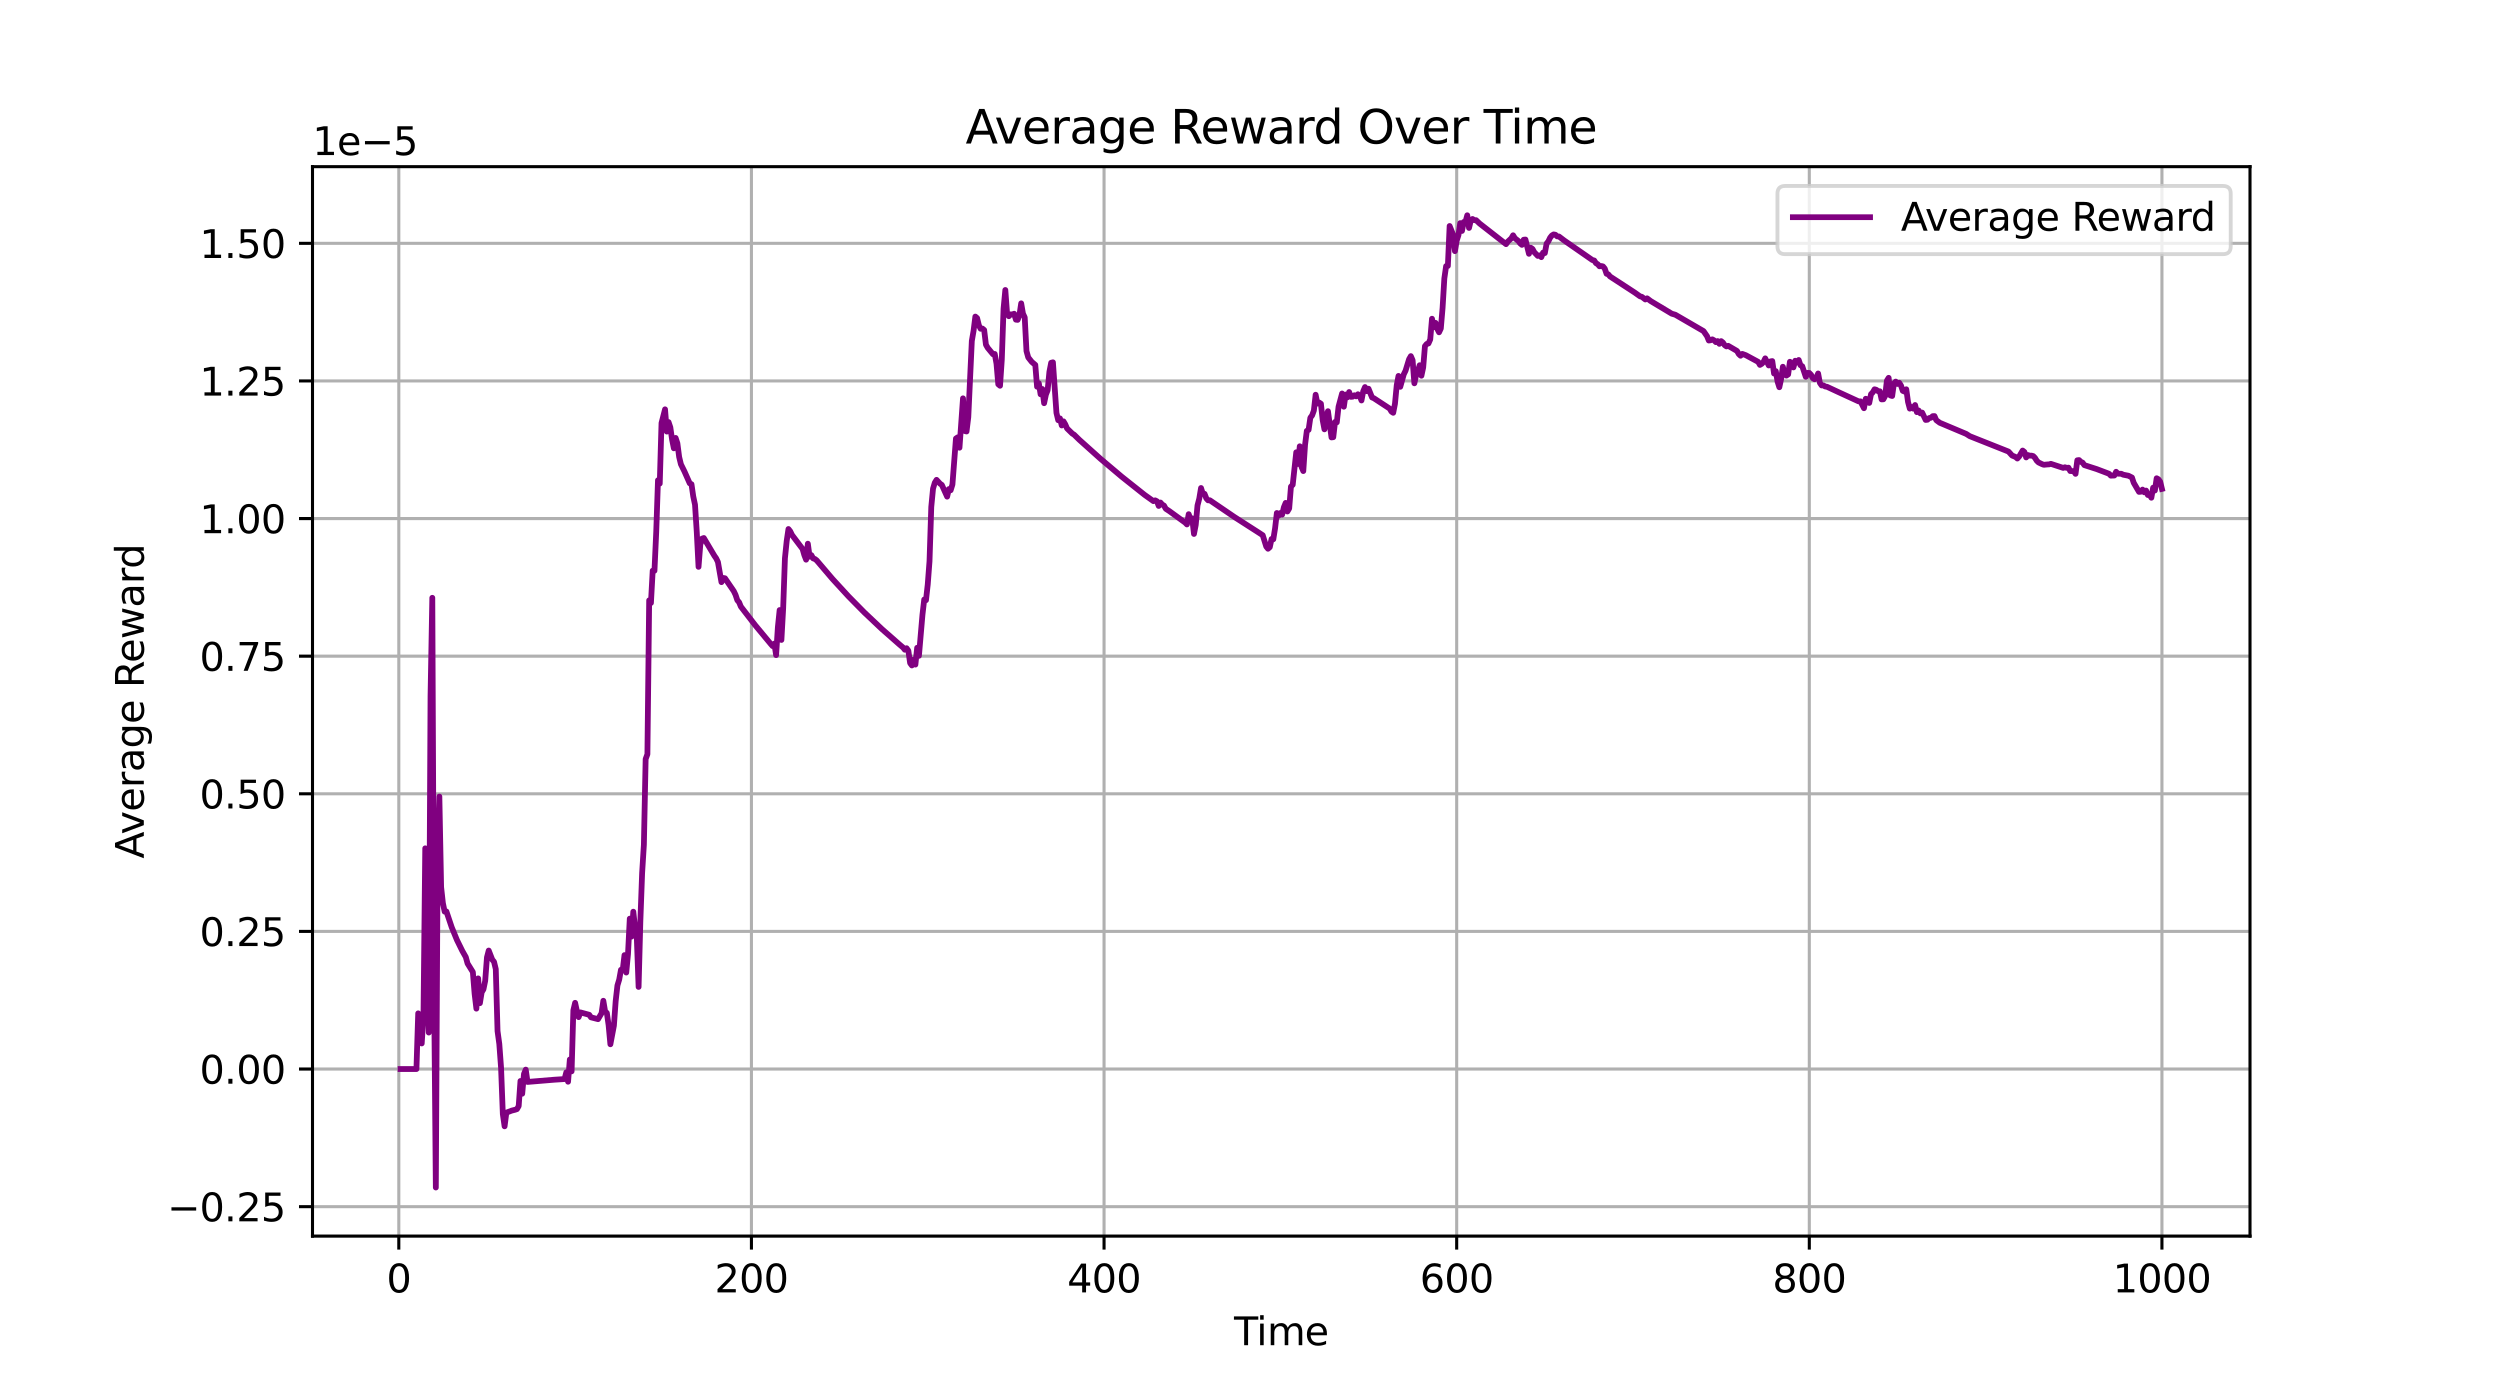 <?xml version="1.0" encoding="utf-8" standalone="no"?>
<!DOCTYPE svg PUBLIC "-//W3C//DTD SVG 1.1//EN"
  "http://www.w3.org/Graphics/SVG/1.1/DTD/svg11.dtd">
<svg xmlns:xlink="http://www.w3.org/1999/xlink" width="648pt" height="360pt" viewBox="0 0 648 360" xmlns="http://www.w3.org/2000/svg" version="1.1">
 <defs>
  <style type="text/css">*{stroke-linejoin: round; stroke-linecap: butt}</style>
 </defs>
 <g id="figure_1">
  <g id="patch_1">
   <path d="M 0 360 
L 648 360 
L 648 0 
L 0 0 
z
" style="fill: #ffffff"/>
  </g>
  <g id="axes_1">
   <g id="patch_2">
    <path d="M 81 320.4 
L 583.2 320.4 
L 583.2 43.2 
L 81 43.2 
z
" style="fill: #ffffff"/>
   </g>
   <g id="matplotlib.axis_1">
    <g id="xtick_1">
     <g id="line2d_1">
      <path d="M 103.37 320.4 
L 103.37 43.2 
" clip-path="url(#pe71bfa387e)" style="fill: none; stroke: #b0b0b0; stroke-width: 0.8; stroke-linecap: square"/>
     </g>
     <g id="line2d_2">
      <defs>
       <path id="m0d194f34fe" d="M 0 0 
L 0 3.5 
" style="stroke: #000000; stroke-width: 0.8"/>
      </defs>
      <g>
       <use xlink:href="#m0d194f34fe" x="103.37" y="320.4" style="stroke: #000000; stroke-width: 0.8"/>
      </g>
     </g>
     <g id="text_1">
      <!-- 0 -->
      <g transform="translate(100.189 334.998) scale(0.1 -0.1)">
       <defs>
        <path id="DejaVuSans-30" d="M 2034 4250 
Q 1547 4250 1301 3770 
Q 1056 3291 1056 2328 
Q 1056 1369 1301 889 
Q 1547 409 2034 409 
Q 2525 409 2770 889 
Q 3016 1369 3016 2328 
Q 3016 3291 2770 3770 
Q 2525 4250 2034 4250 
z
M 2034 4750 
Q 2819 4750 3233 4129 
Q 3647 3509 3647 2328 
Q 3647 1150 3233 529 
Q 2819 -91 2034 -91 
Q 1250 -91 836 529 
Q 422 1150 422 2328 
Q 422 3509 836 4129 
Q 1250 4750 2034 4750 
z
" transform="scale(0.016)"/>
       </defs>
       <use xlink:href="#DejaVuSans-30"/>
      </g>
     </g>
    </g>
    <g id="xtick_2">
     <g id="line2d_3">
      <path d="M 194.771 320.4 
L 194.771 43.2 
" clip-path="url(#pe71bfa387e)" style="fill: none; stroke: #b0b0b0; stroke-width: 0.8; stroke-linecap: square"/>
     </g>
     <g id="line2d_4">
      <g>
       <use xlink:href="#m0d194f34fe" x="194.771" y="320.4" style="stroke: #000000; stroke-width: 0.8"/>
      </g>
     </g>
     <g id="text_2">
      <!-- 200 -->
      <g transform="translate(185.227 334.998) scale(0.1 -0.1)">
       <defs>
        <path id="DejaVuSans-32" d="M 1228 531 
L 3431 531 
L 3431 0 
L 469 0 
L 469 531 
Q 828 903 1448 1529 
Q 2069 2156 2228 2338 
Q 2531 2678 2651 2914 
Q 2772 3150 2772 3378 
Q 2772 3750 2511 3984 
Q 2250 4219 1831 4219 
Q 1534 4219 1204 4116 
Q 875 4013 500 3803 
L 500 4441 
Q 881 4594 1212 4672 
Q 1544 4750 1819 4750 
Q 2544 4750 2975 4387 
Q 3406 4025 3406 3419 
Q 3406 3131 3298 2873 
Q 3191 2616 2906 2266 
Q 2828 2175 2409 1742 
Q 1991 1309 1228 531 
z
" transform="scale(0.016)"/>
       </defs>
       <use xlink:href="#DejaVuSans-32"/>
       <use xlink:href="#DejaVuSans-30" transform="translate(63.623 0)"/>
       <use xlink:href="#DejaVuSans-30" transform="translate(127.246 0)"/>
      </g>
     </g>
    </g>
    <g id="xtick_3">
     <g id="line2d_5">
      <path d="M 286.171 320.4 
L 286.171 43.2 
" clip-path="url(#pe71bfa387e)" style="fill: none; stroke: #b0b0b0; stroke-width: 0.8; stroke-linecap: square"/>
     </g>
     <g id="line2d_6">
      <g>
       <use xlink:href="#m0d194f34fe" x="286.171" y="320.4" style="stroke: #000000; stroke-width: 0.8"/>
      </g>
     </g>
     <g id="text_3">
      <!-- 400 -->
      <g transform="translate(276.628 334.998) scale(0.1 -0.1)">
       <defs>
        <path id="DejaVuSans-34" d="M 2419 4116 
L 825 1625 
L 2419 1625 
L 2419 4116 
z
M 2253 4666 
L 3047 4666 
L 3047 1625 
L 3713 1625 
L 3713 1100 
L 3047 1100 
L 3047 0 
L 2419 0 
L 2419 1100 
L 313 1100 
L 313 1709 
L 2253 4666 
z
" transform="scale(0.016)"/>
       </defs>
       <use xlink:href="#DejaVuSans-34"/>
       <use xlink:href="#DejaVuSans-30" transform="translate(63.623 0)"/>
       <use xlink:href="#DejaVuSans-30" transform="translate(127.246 0)"/>
      </g>
     </g>
    </g>
    <g id="xtick_4">
     <g id="line2d_7">
      <path d="M 377.572 320.4 
L 377.572 43.2 
" clip-path="url(#pe71bfa387e)" style="fill: none; stroke: #b0b0b0; stroke-width: 0.8; stroke-linecap: square"/>
     </g>
     <g id="line2d_8">
      <g>
       <use xlink:href="#m0d194f34fe" x="377.572" y="320.4" style="stroke: #000000; stroke-width: 0.8"/>
      </g>
     </g>
     <g id="text_4">
      <!-- 600 -->
      <g transform="translate(368.028 334.998) scale(0.1 -0.1)">
       <defs>
        <path id="DejaVuSans-36" d="M 2113 2584 
Q 1688 2584 1439 2293 
Q 1191 2003 1191 1497 
Q 1191 994 1439 701 
Q 1688 409 2113 409 
Q 2538 409 2786 701 
Q 3034 994 3034 1497 
Q 3034 2003 2786 2293 
Q 2538 2584 2113 2584 
z
M 3366 4563 
L 3366 3988 
Q 3128 4100 2886 4159 
Q 2644 4219 2406 4219 
Q 1781 4219 1451 3797 
Q 1122 3375 1075 2522 
Q 1259 2794 1537 2939 
Q 1816 3084 2150 3084 
Q 2853 3084 3261 2657 
Q 3669 2231 3669 1497 
Q 3669 778 3244 343 
Q 2819 -91 2113 -91 
Q 1303 -91 875 529 
Q 447 1150 447 2328 
Q 447 3434 972 4092 
Q 1497 4750 2381 4750 
Q 2619 4750 2861 4703 
Q 3103 4656 3366 4563 
z
" transform="scale(0.016)"/>
       </defs>
       <use xlink:href="#DejaVuSans-36"/>
       <use xlink:href="#DejaVuSans-30" transform="translate(63.623 0)"/>
       <use xlink:href="#DejaVuSans-30" transform="translate(127.246 0)"/>
      </g>
     </g>
    </g>
    <g id="xtick_5">
     <g id="line2d_9">
      <path d="M 468.972 320.4 
L 468.972 43.2 
" clip-path="url(#pe71bfa387e)" style="fill: none; stroke: #b0b0b0; stroke-width: 0.8; stroke-linecap: square"/>
     </g>
     <g id="line2d_10">
      <g>
       <use xlink:href="#m0d194f34fe" x="468.972" y="320.4" style="stroke: #000000; stroke-width: 0.8"/>
      </g>
     </g>
     <g id="text_5">
      <!-- 800 -->
      <g transform="translate(459.428 334.998) scale(0.1 -0.1)">
       <defs>
        <path id="DejaVuSans-38" d="M 2034 2216 
Q 1584 2216 1326 1975 
Q 1069 1734 1069 1313 
Q 1069 891 1326 650 
Q 1584 409 2034 409 
Q 2484 409 2743 651 
Q 3003 894 3003 1313 
Q 3003 1734 2745 1975 
Q 2488 2216 2034 2216 
z
M 1403 2484 
Q 997 2584 770 2862 
Q 544 3141 544 3541 
Q 544 4100 942 4425 
Q 1341 4750 2034 4750 
Q 2731 4750 3128 4425 
Q 3525 4100 3525 3541 
Q 3525 3141 3298 2862 
Q 3072 2584 2669 2484 
Q 3125 2378 3379 2068 
Q 3634 1759 3634 1313 
Q 3634 634 3220 271 
Q 2806 -91 2034 -91 
Q 1263 -91 848 271 
Q 434 634 434 1313 
Q 434 1759 690 2068 
Q 947 2378 1403 2484 
z
M 1172 3481 
Q 1172 3119 1398 2916 
Q 1625 2713 2034 2713 
Q 2441 2713 2670 2916 
Q 2900 3119 2900 3481 
Q 2900 3844 2670 4047 
Q 2441 4250 2034 4250 
Q 1625 4250 1398 4047 
Q 1172 3844 1172 3481 
z
" transform="scale(0.016)"/>
       </defs>
       <use xlink:href="#DejaVuSans-38"/>
       <use xlink:href="#DejaVuSans-30" transform="translate(63.623 0)"/>
       <use xlink:href="#DejaVuSans-30" transform="translate(127.246 0)"/>
      </g>
     </g>
    </g>
    <g id="xtick_6">
     <g id="line2d_11">
      <path d="M 560.373 320.4 
L 560.373 43.2 
" clip-path="url(#pe71bfa387e)" style="fill: none; stroke: #b0b0b0; stroke-width: 0.8; stroke-linecap: square"/>
     </g>
     <g id="line2d_12">
      <g>
       <use xlink:href="#m0d194f34fe" x="560.373" y="320.4" style="stroke: #000000; stroke-width: 0.8"/>
      </g>
     </g>
     <g id="text_6">
      <!-- 1000 -->
      <g transform="translate(547.648 334.998) scale(0.1 -0.1)">
       <defs>
        <path id="DejaVuSans-31" d="M 794 531 
L 1825 531 
L 1825 4091 
L 703 3866 
L 703 4441 
L 1819 4666 
L 2450 4666 
L 2450 531 
L 3481 531 
L 3481 0 
L 794 0 
L 794 531 
z
" transform="scale(0.016)"/>
       </defs>
       <use xlink:href="#DejaVuSans-31"/>
       <use xlink:href="#DejaVuSans-30" transform="translate(63.623 0)"/>
       <use xlink:href="#DejaVuSans-30" transform="translate(127.246 0)"/>
       <use xlink:href="#DejaVuSans-30" transform="translate(190.869 0)"/>
      </g>
     </g>
    </g>
    <g id="text_7">
     <!-- Time -->
     <g transform="translate(319.866 348.677) scale(0.1 -0.1)">
      <defs>
       <path id="DejaVuSans-54" d="M -19 4666 
L 3928 4666 
L 3928 4134 
L 2272 4134 
L 2272 0 
L 1638 0 
L 1638 4134 
L -19 4134 
L -19 4666 
z
" transform="scale(0.016)"/>
       <path id="DejaVuSans-69" d="M 603 3500 
L 1178 3500 
L 1178 0 
L 603 0 
L 603 3500 
z
M 603 4863 
L 1178 4863 
L 1178 4134 
L 603 4134 
L 603 4863 
z
" transform="scale(0.016)"/>
       <path id="DejaVuSans-6d" d="M 3328 2828 
Q 3544 3216 3844 3400 
Q 4144 3584 4550 3584 
Q 5097 3584 5394 3201 
Q 5691 2819 5691 2113 
L 5691 0 
L 5113 0 
L 5113 2094 
Q 5113 2597 4934 2840 
Q 4756 3084 4391 3084 
Q 3944 3084 3684 2787 
Q 3425 2491 3425 1978 
L 3425 0 
L 2847 0 
L 2847 2094 
Q 2847 2600 2669 2842 
Q 2491 3084 2119 3084 
Q 1678 3084 1418 2786 
Q 1159 2488 1159 1978 
L 1159 0 
L 581 0 
L 581 3500 
L 1159 3500 
L 1159 2956 
Q 1356 3278 1631 3431 
Q 1906 3584 2284 3584 
Q 2666 3584 2933 3390 
Q 3200 3197 3328 2828 
z
" transform="scale(0.016)"/>
       <path id="DejaVuSans-65" d="M 3597 1894 
L 3597 1613 
L 953 1613 
Q 991 1019 1311 708 
Q 1631 397 2203 397 
Q 2534 397 2845 478 
Q 3156 559 3463 722 
L 3463 178 
Q 3153 47 2828 -22 
Q 2503 -91 2169 -91 
Q 1331 -91 842 396 
Q 353 884 353 1716 
Q 353 2575 817 3079 
Q 1281 3584 2069 3584 
Q 2775 3584 3186 3129 
Q 3597 2675 3597 1894 
z
M 3022 2063 
Q 3016 2534 2758 2815 
Q 2500 3097 2075 3097 
Q 1594 3097 1305 2825 
Q 1016 2553 972 2059 
L 3022 2063 
z
" transform="scale(0.016)"/>
      </defs>
      <use xlink:href="#DejaVuSans-54"/>
      <use xlink:href="#DejaVuSans-69" transform="translate(57.959 0)"/>
      <use xlink:href="#DejaVuSans-6d" transform="translate(85.742 0)"/>
      <use xlink:href="#DejaVuSans-65" transform="translate(183.154 0)"/>
     </g>
    </g>
   </g>
   <g id="matplotlib.axis_2">
    <g id="ytick_1">
     <g id="line2d_13">
      <path d="M 81 312.766 
L 583.2 312.766 
" clip-path="url(#pe71bfa387e)" style="fill: none; stroke: #b0b0b0; stroke-width: 0.8; stroke-linecap: square"/>
     </g>
     <g id="line2d_14">
      <defs>
       <path id="m1ecb47effb" d="M 0 0 
L -3.5 0 
" style="stroke: #000000; stroke-width: 0.8"/>
      </defs>
      <g>
       <use xlink:href="#m1ecb47effb" x="81" y="312.766" style="stroke: #000000; stroke-width: 0.8"/>
      </g>
     </g>
     <g id="text_8">
      <!-- −0.25 -->
      <g transform="translate(43.355 316.566) scale(0.1 -0.1)">
       <defs>
        <path id="DejaVuSans-2212" d="M 678 2272 
L 4684 2272 
L 4684 1741 
L 678 1741 
L 678 2272 
z
" transform="scale(0.016)"/>
        <path id="DejaVuSans-2e" d="M 684 794 
L 1344 794 
L 1344 0 
L 684 0 
L 684 794 
z
" transform="scale(0.016)"/>
        <path id="DejaVuSans-35" d="M 691 4666 
L 3169 4666 
L 3169 4134 
L 1269 4134 
L 1269 2991 
Q 1406 3038 1543 3061 
Q 1681 3084 1819 3084 
Q 2600 3084 3056 2656 
Q 3513 2228 3513 1497 
Q 3513 744 3044 326 
Q 2575 -91 1722 -91 
Q 1428 -91 1123 -41 
Q 819 9 494 109 
L 494 744 
Q 775 591 1075 516 
Q 1375 441 1709 441 
Q 2250 441 2565 725 
Q 2881 1009 2881 1497 
Q 2881 1984 2565 2268 
Q 2250 2553 1709 2553 
Q 1456 2553 1204 2497 
Q 953 2441 691 2322 
L 691 4666 
z
" transform="scale(0.016)"/>
       </defs>
       <use xlink:href="#DejaVuSans-2212"/>
       <use xlink:href="#DejaVuSans-30" transform="translate(83.789 0)"/>
       <use xlink:href="#DejaVuSans-2e" transform="translate(147.412 0)"/>
       <use xlink:href="#DejaVuSans-32" transform="translate(179.199 0)"/>
       <use xlink:href="#DejaVuSans-35" transform="translate(242.822 0)"/>
      </g>
     </g>
    </g>
    <g id="ytick_2">
     <g id="line2d_15">
      <path d="M 81 277.095 
L 583.2 277.095 
" clip-path="url(#pe71bfa387e)" style="fill: none; stroke: #b0b0b0; stroke-width: 0.8; stroke-linecap: square"/>
     </g>
     <g id="line2d_16">
      <g>
       <use xlink:href="#m1ecb47effb" x="81" y="277.095" style="stroke: #000000; stroke-width: 0.8"/>
      </g>
     </g>
     <g id="text_9">
      <!-- 0.00 -->
      <g transform="translate(51.734 280.894) scale(0.1 -0.1)">
       <use xlink:href="#DejaVuSans-30"/>
       <use xlink:href="#DejaVuSans-2e" transform="translate(63.623 0)"/>
       <use xlink:href="#DejaVuSans-30" transform="translate(95.41 0)"/>
       <use xlink:href="#DejaVuSans-30" transform="translate(159.033 0)"/>
      </g>
     </g>
    </g>
    <g id="ytick_3">
     <g id="line2d_17">
      <path d="M 81 241.424 
L 583.2 241.424 
" clip-path="url(#pe71bfa387e)" style="fill: none; stroke: #b0b0b0; stroke-width: 0.8; stroke-linecap: square"/>
     </g>
     <g id="line2d_18">
      <g>
       <use xlink:href="#m1ecb47effb" x="81" y="241.424" style="stroke: #000000; stroke-width: 0.8"/>
      </g>
     </g>
     <g id="text_10">
      <!-- 0.25 -->
      <g transform="translate(51.734 245.223) scale(0.1 -0.1)">
       <use xlink:href="#DejaVuSans-30"/>
       <use xlink:href="#DejaVuSans-2e" transform="translate(63.623 0)"/>
       <use xlink:href="#DejaVuSans-32" transform="translate(95.41 0)"/>
       <use xlink:href="#DejaVuSans-35" transform="translate(159.033 0)"/>
      </g>
     </g>
    </g>
    <g id="ytick_4">
     <g id="line2d_19">
      <path d="M 81 205.753 
L 583.2 205.753 
" clip-path="url(#pe71bfa387e)" style="fill: none; stroke: #b0b0b0; stroke-width: 0.8; stroke-linecap: square"/>
     </g>
     <g id="line2d_20">
      <g>
       <use xlink:href="#m1ecb47effb" x="81" y="205.753" style="stroke: #000000; stroke-width: 0.8"/>
      </g>
     </g>
     <g id="text_11">
      <!-- 0.50 -->
      <g transform="translate(51.734 209.552) scale(0.1 -0.1)">
       <use xlink:href="#DejaVuSans-30"/>
       <use xlink:href="#DejaVuSans-2e" transform="translate(63.623 0)"/>
       <use xlink:href="#DejaVuSans-35" transform="translate(95.41 0)"/>
       <use xlink:href="#DejaVuSans-30" transform="translate(159.033 0)"/>
      </g>
     </g>
    </g>
    <g id="ytick_5">
     <g id="line2d_21">
      <path d="M 81 170.081 
L 583.2 170.081 
" clip-path="url(#pe71bfa387e)" style="fill: none; stroke: #b0b0b0; stroke-width: 0.8; stroke-linecap: square"/>
     </g>
     <g id="line2d_22">
      <g>
       <use xlink:href="#m1ecb47effb" x="81" y="170.081" style="stroke: #000000; stroke-width: 0.8"/>
      </g>
     </g>
     <g id="text_12">
      <!-- 0.75 -->
      <g transform="translate(51.734 173.88) scale(0.1 -0.1)">
       <defs>
        <path id="DejaVuSans-37" d="M 525 4666 
L 3525 4666 
L 3525 4397 
L 1831 0 
L 1172 0 
L 2766 4134 
L 525 4134 
L 525 4666 
z
" transform="scale(0.016)"/>
       </defs>
       <use xlink:href="#DejaVuSans-30"/>
       <use xlink:href="#DejaVuSans-2e" transform="translate(63.623 0)"/>
       <use xlink:href="#DejaVuSans-37" transform="translate(95.41 0)"/>
       <use xlink:href="#DejaVuSans-35" transform="translate(159.033 0)"/>
      </g>
     </g>
    </g>
    <g id="ytick_6">
     <g id="line2d_23">
      <path d="M 81 134.41 
L 583.2 134.41 
" clip-path="url(#pe71bfa387e)" style="fill: none; stroke: #b0b0b0; stroke-width: 0.8; stroke-linecap: square"/>
     </g>
     <g id="line2d_24">
      <g>
       <use xlink:href="#m1ecb47effb" x="81" y="134.41" style="stroke: #000000; stroke-width: 0.8"/>
      </g>
     </g>
     <g id="text_13">
      <!-- 1.00 -->
      <g transform="translate(51.734 138.209) scale(0.1 -0.1)">
       <use xlink:href="#DejaVuSans-31"/>
       <use xlink:href="#DejaVuSans-2e" transform="translate(63.623 0)"/>
       <use xlink:href="#DejaVuSans-30" transform="translate(95.41 0)"/>
       <use xlink:href="#DejaVuSans-30" transform="translate(159.033 0)"/>
      </g>
     </g>
    </g>
    <g id="ytick_7">
     <g id="line2d_25">
      <path d="M 81 98.739 
L 583.2 98.739 
" clip-path="url(#pe71bfa387e)" style="fill: none; stroke: #b0b0b0; stroke-width: 0.8; stroke-linecap: square"/>
     </g>
     <g id="line2d_26">
      <g>
       <use xlink:href="#m1ecb47effb" x="81" y="98.739" style="stroke: #000000; stroke-width: 0.8"/>
      </g>
     </g>
     <g id="text_14">
      <!-- 1.25 -->
      <g transform="translate(51.734 102.538) scale(0.1 -0.1)">
       <use xlink:href="#DejaVuSans-31"/>
       <use xlink:href="#DejaVuSans-2e" transform="translate(63.623 0)"/>
       <use xlink:href="#DejaVuSans-32" transform="translate(95.41 0)"/>
       <use xlink:href="#DejaVuSans-35" transform="translate(159.033 0)"/>
      </g>
     </g>
    </g>
    <g id="ytick_8">
     <g id="line2d_27">
      <path d="M 81 63.067 
L 583.2 63.067 
" clip-path="url(#pe71bfa387e)" style="fill: none; stroke: #b0b0b0; stroke-width: 0.8; stroke-linecap: square"/>
     </g>
     <g id="line2d_28">
      <g>
       <use xlink:href="#m1ecb47effb" x="81" y="63.067" style="stroke: #000000; stroke-width: 0.8"/>
      </g>
     </g>
     <g id="text_15">
      <!-- 1.50 -->
      <g transform="translate(51.734 66.867) scale(0.1 -0.1)">
       <use xlink:href="#DejaVuSans-31"/>
       <use xlink:href="#DejaVuSans-2e" transform="translate(63.623 0)"/>
       <use xlink:href="#DejaVuSans-35" transform="translate(95.41 0)"/>
       <use xlink:href="#DejaVuSans-30" transform="translate(159.033 0)"/>
      </g>
     </g>
    </g>
    <g id="text_16">
     <!-- Average Reward -->
     <g transform="translate(37.275 222.543) rotate(-90) scale(0.1 -0.1)">
      <defs>
       <path id="DejaVuSans-41" d="M 2188 4044 
L 1331 1722 
L 3047 1722 
L 2188 4044 
z
M 1831 4666 
L 2547 4666 
L 4325 0 
L 3669 0 
L 3244 1197 
L 1141 1197 
L 716 0 
L 50 0 
L 1831 4666 
z
" transform="scale(0.016)"/>
       <path id="DejaVuSans-76" d="M 191 3500 
L 800 3500 
L 1894 563 
L 2988 3500 
L 3597 3500 
L 2284 0 
L 1503 0 
L 191 3500 
z
" transform="scale(0.016)"/>
       <path id="DejaVuSans-72" d="M 2631 2963 
Q 2534 3019 2420 3045 
Q 2306 3072 2169 3072 
Q 1681 3072 1420 2755 
Q 1159 2438 1159 1844 
L 1159 0 
L 581 0 
L 581 3500 
L 1159 3500 
L 1159 2956 
Q 1341 3275 1631 3429 
Q 1922 3584 2338 3584 
Q 2397 3584 2469 3576 
Q 2541 3569 2628 3553 
L 2631 2963 
z
" transform="scale(0.016)"/>
       <path id="DejaVuSans-61" d="M 2194 1759 
Q 1497 1759 1228 1600 
Q 959 1441 959 1056 
Q 959 750 1161 570 
Q 1363 391 1709 391 
Q 2188 391 2477 730 
Q 2766 1069 2766 1631 
L 2766 1759 
L 2194 1759 
z
M 3341 1997 
L 3341 0 
L 2766 0 
L 2766 531 
Q 2569 213 2275 61 
Q 1981 -91 1556 -91 
Q 1019 -91 701 211 
Q 384 513 384 1019 
Q 384 1609 779 1909 
Q 1175 2209 1959 2209 
L 2766 2209 
L 2766 2266 
Q 2766 2663 2505 2880 
Q 2244 3097 1772 3097 
Q 1472 3097 1187 3025 
Q 903 2953 641 2809 
L 641 3341 
Q 956 3463 1253 3523 
Q 1550 3584 1831 3584 
Q 2591 3584 2966 3190 
Q 3341 2797 3341 1997 
z
" transform="scale(0.016)"/>
       <path id="DejaVuSans-67" d="M 2906 1791 
Q 2906 2416 2648 2759 
Q 2391 3103 1925 3103 
Q 1463 3103 1205 2759 
Q 947 2416 947 1791 
Q 947 1169 1205 825 
Q 1463 481 1925 481 
Q 2391 481 2648 825 
Q 2906 1169 2906 1791 
z
M 3481 434 
Q 3481 -459 3084 -895 
Q 2688 -1331 1869 -1331 
Q 1566 -1331 1297 -1286 
Q 1028 -1241 775 -1147 
L 775 -588 
Q 1028 -725 1275 -790 
Q 1522 -856 1778 -856 
Q 2344 -856 2625 -561 
Q 2906 -266 2906 331 
L 2906 616 
Q 2728 306 2450 153 
Q 2172 0 1784 0 
Q 1141 0 747 490 
Q 353 981 353 1791 
Q 353 2603 747 3093 
Q 1141 3584 1784 3584 
Q 2172 3584 2450 3431 
Q 2728 3278 2906 2969 
L 2906 3500 
L 3481 3500 
L 3481 434 
z
" transform="scale(0.016)"/>
       <path id="DejaVuSans-20" transform="scale(0.016)"/>
       <path id="DejaVuSans-52" d="M 2841 2188 
Q 3044 2119 3236 1894 
Q 3428 1669 3622 1275 
L 4263 0 
L 3584 0 
L 2988 1197 
Q 2756 1666 2539 1819 
Q 2322 1972 1947 1972 
L 1259 1972 
L 1259 0 
L 628 0 
L 628 4666 
L 2053 4666 
Q 2853 4666 3247 4331 
Q 3641 3997 3641 3322 
Q 3641 2881 3436 2590 
Q 3231 2300 2841 2188 
z
M 1259 4147 
L 1259 2491 
L 2053 2491 
Q 2509 2491 2742 2702 
Q 2975 2913 2975 3322 
Q 2975 3731 2742 3939 
Q 2509 4147 2053 4147 
L 1259 4147 
z
" transform="scale(0.016)"/>
       <path id="DejaVuSans-77" d="M 269 3500 
L 844 3500 
L 1563 769 
L 2278 3500 
L 2956 3500 
L 3675 769 
L 4391 3500 
L 4966 3500 
L 4050 0 
L 3372 0 
L 2619 2869 
L 1863 0 
L 1184 0 
L 269 3500 
z
" transform="scale(0.016)"/>
       <path id="DejaVuSans-64" d="M 2906 2969 
L 2906 4863 
L 3481 4863 
L 3481 0 
L 2906 0 
L 2906 525 
Q 2725 213 2448 61 
Q 2172 -91 1784 -91 
Q 1150 -91 751 415 
Q 353 922 353 1747 
Q 353 2572 751 3078 
Q 1150 3584 1784 3584 
Q 2172 3584 2448 3432 
Q 2725 3281 2906 2969 
z
M 947 1747 
Q 947 1113 1208 752 
Q 1469 391 1925 391 
Q 2381 391 2643 752 
Q 2906 1113 2906 1747 
Q 2906 2381 2643 2742 
Q 2381 3103 1925 3103 
Q 1469 3103 1208 2742 
Q 947 2381 947 1747 
z
" transform="scale(0.016)"/>
      </defs>
      <use xlink:href="#DejaVuSans-41"/>
      <use xlink:href="#DejaVuSans-76" transform="translate(62.533 0)"/>
      <use xlink:href="#DejaVuSans-65" transform="translate(121.713 0)"/>
      <use xlink:href="#DejaVuSans-72" transform="translate(183.236 0)"/>
      <use xlink:href="#DejaVuSans-61" transform="translate(224.35 0)"/>
      <use xlink:href="#DejaVuSans-67" transform="translate(285.629 0)"/>
      <use xlink:href="#DejaVuSans-65" transform="translate(349.105 0)"/>
      <use xlink:href="#DejaVuSans-20" transform="translate(410.629 0)"/>
      <use xlink:href="#DejaVuSans-52" transform="translate(442.416 0)"/>
      <use xlink:href="#DejaVuSans-65" transform="translate(507.398 0)"/>
      <use xlink:href="#DejaVuSans-77" transform="translate(568.922 0)"/>
      <use xlink:href="#DejaVuSans-61" transform="translate(650.709 0)"/>
      <use xlink:href="#DejaVuSans-72" transform="translate(711.988 0)"/>
      <use xlink:href="#DejaVuSans-64" transform="translate(751.352 0)"/>
     </g>
    </g>
    <g id="text_17">
     <!-- 1e−5 -->
     <g transform="translate(81 40.2) scale(0.1 -0.1)">
      <use xlink:href="#DejaVuSans-31"/>
      <use xlink:href="#DejaVuSans-65" transform="translate(63.623 0)"/>
      <use xlink:href="#DejaVuSans-2212" transform="translate(125.146 0)"/>
      <use xlink:href="#DejaVuSans-35" transform="translate(208.936 0)"/>
     </g>
    </g>
   </g>
   <g id="line2d_29">
    <path d="M 103.827 277.095 
L 107.94 277.095 
L 108.397 262.662 
L 109.311 270.459 
L 109.768 263.186 
L 110.225 219.886 
L 110.682 239.64 
L 111.139 267.638 
L 111.596 180.395 
L 112.053 154.952 
L 112.51 255.747 
L 112.967 307.8 
L 113.424 224.151 
L 113.881 206.468 
L 114.338 229.933 
L 114.795 234.078 
L 115.252 236.296 
L 115.709 236.25 
L 117.08 240.335 
L 118.451 243.676 
L 119.822 246.461 
L 120.736 248.074 
L 121.193 249.738 
L 122.107 251.22 
L 122.564 251.956 
L 123.021 257.614 
L 123.478 261.44 
L 123.935 253.6 
L 124.392 260.021 
L 124.849 257.198 
L 125.306 256.443 
L 125.763 254.23 
L 126.22 248.142 
L 126.677 246.382 
L 127.591 248.732 
L 128.048 249.29 
L 128.505 251.193 
L 128.962 267.254 
L 129.419 270.584 
L 129.876 276.778 
L 130.333 288.765 
L 130.79 291.94 
L 131.247 288.403 
L 132.618 287.873 
L 133.532 287.643 
L 133.989 287.485 
L 134.446 286.691 
L 134.903 280.194 
L 135.36 283.494 
L 135.817 278.355 
L 136.274 277.249 
L 136.731 280.438 
L 143.586 279.868 
L 146.329 279.691 
L 146.786 277.94 
L 147.243 280.383 
L 147.7 274.622 
L 148.157 277.693 
L 148.614 261.875 
L 149.071 259.933 
L 149.528 262.054 
L 149.985 263.64 
L 150.442 262.416 
L 152.727 263.032 
L 153.184 263.692 
L 155.012 264.167 
L 155.926 262.618 
L 156.383 259.4 
L 156.84 262.132 
L 157.297 262.557 
L 157.754 265.737 
L 158.211 270.676 
L 159.125 265.848 
L 159.582 259.487 
L 160.039 255.429 
L 160.496 253.912 
L 160.953 251.372 
L 161.41 251.422 
L 161.867 247.567 
L 162.324 252.085 
L 162.781 247.261 
L 163.238 238.115 
L 163.695 242.76 
L 164.152 236.312 
L 164.609 240.451 
L 165.066 243.213 
L 165.523 255.81 
L 165.98 238.739 
L 166.437 226.331 
L 166.894 218.953 
L 167.351 196.744 
L 167.808 195.498 
L 168.265 155.611 
L 168.722 156.288 
L 169.179 147.916 
L 169.636 147.941 
L 170.093 137.889 
L 170.55 124.484 
L 171.007 125.343 
L 171.464 109.655 
L 172.378 106.099 
L 172.835 111.867 
L 173.292 109.408 
L 173.749 110.76 
L 174.206 113.95 
L 174.663 116.2 
L 175.12 113.511 
L 175.577 114.898 
L 176.034 118.437 
L 176.491 120.335 
L 177.405 122.189 
L 178.776 125.273 
L 179.233 125.503 
L 179.69 128.669 
L 180.147 130.819 
L 180.604 137.964 
L 181.061 146.925 
L 181.518 141.157 
L 181.975 139.617 
L 182.432 139.452 
L 185.174 144.066 
L 185.631 144.722 
L 186.088 145.676 
L 187.002 150.892 
L 187.459 149.809 
L 187.916 149.884 
L 190.201 153.232 
L 190.658 154.193 
L 191.115 155.577 
L 191.572 156.109 
L 192.029 157.225 
L 195.685 161.972 
L 199.798 166.936 
L 200.255 167.46 
L 200.712 166.83 
L 201.169 169.802 
L 201.626 162.561 
L 202.083 158.128 
L 202.54 165.871 
L 202.997 157.655 
L 203.454 144.71 
L 203.911 140.228 
L 204.368 137.124 
L 204.825 137.705 
L 205.282 138.658 
L 208.024 142.285 
L 208.481 143.879 
L 208.938 145.069 
L 209.395 140.928 
L 209.852 144.301 
L 210.309 143.893 
L 210.766 144.733 
L 211.223 144.892 
L 211.68 145.246 
L 215.793 150.07 
L 219.906 154.553 
L 224.019 158.731 
L 228.589 163.051 
L 233.159 167.066 
L 234.073 167.836 
L 234.53 168.412 
L 234.987 168.019 
L 235.444 168.653 
L 235.901 171.872 
L 236.358 172.483 
L 236.815 170.967 
L 237.272 172.262 
L 237.729 167.904 
L 238.186 169.987 
L 239.1 159.364 
L 239.557 155.394 
L 240.014 155.567 
L 240.471 151.498 
L 240.928 145.476 
L 241.385 131.4 
L 241.842 126.66 
L 242.299 125.109 
L 242.756 124.378 
L 243.67 125.373 
L 244.127 125.693 
L 245.498 128.73 
L 245.955 126.768 
L 246.412 127.072 
L 246.869 125.591 
L 247.783 113.66 
L 248.24 113.353 
L 248.697 116.048 
L 249.611 103.249 
L 250.068 111.719 
L 250.525 111.841 
L 250.982 108.111 
L 251.896 88.371 
L 252.353 85.716 
L 252.81 82.059 
L 253.267 82.451 
L 253.724 84.335 
L 254.181 85.214 
L 254.638 85.16 
L 255.095 85.536 
L 255.552 89.338 
L 256.009 90.152 
L 257.38 91.817 
L 257.837 91.746 
L 258.294 94.271 
L 258.751 99.602 
L 259.208 99.989 
L 259.665 93.216 
L 260.122 80.016 
L 260.579 75.166 
L 261.036 81.297 
L 261.493 81.963 
L 261.95 81.48 
L 262.407 81.505 
L 262.864 81.318 
L 263.321 82.861 
L 263.778 82.906 
L 264.235 81.704 
L 264.692 78.627 
L 265.149 81.282 
L 265.606 82.267 
L 266.063 90.993 
L 266.52 92.645 
L 267.434 93.805 
L 268.348 94.579 
L 268.805 100.241 
L 269.262 99.327 
L 269.719 102.201 
L 270.176 100.831 
L 270.633 104.508 
L 271.09 102.315 
L 271.547 101.141 
L 272.004 96.379 
L 272.461 94.027 
L 272.918 93.913 
L 273.832 107.019 
L 274.289 108.919 
L 274.746 108.449 
L 275.203 110.28 
L 275.66 109.21 
L 276.117 109.984 
L 276.574 111.045 
L 277.945 112.384 
L 278.402 112.665 
L 279.773 114.004 
L 285.257 118.921 
L 290.741 123.551 
L 296.682 128.27 
L 298.967 129.896 
L 299.424 129.696 
L 299.881 129.929 
L 300.338 131.141 
L 300.795 130.255 
L 301.252 130.784 
L 301.709 131.047 
L 302.166 131.873 
L 303.08 132.47 
L 307.193 135.461 
L 307.65 135.933 
L 308.107 133.276 
L 308.564 134.519 
L 309.021 134.352 
L 309.478 138.4 
L 309.935 136.04 
L 310.392 131.003 
L 310.849 129.246 
L 311.306 126.491 
L 311.763 127.953 
L 312.22 128.003 
L 312.677 129.175 
L 313.134 129.684 
L 313.591 129.672 
L 319.989 134.026 
L 326.387 138.131 
L 327.301 138.735 
L 328.215 141.679 
L 328.672 142.236 
L 329.129 141.825 
L 329.586 139.713 
L 330.043 139.783 
L 330.5 136.93 
L 330.957 132.971 
L 331.414 133.676 
L 331.871 132.972 
L 332.329 133.397 
L 332.786 131.459 
L 333.243 130.352 
L 333.7 132.577 
L 334.157 131.797 
L 334.614 126.137 
L 335.071 125.653 
L 335.985 117.235 
L 336.442 120.269 
L 336.899 115.678 
L 337.356 121.027 
L 337.813 122.101 
L 338.27 115.292 
L 338.727 111.677 
L 339.184 111.424 
L 339.641 108.279 
L 340.098 107.676 
L 340.555 106.404 
L 341.012 102.317 
L 341.469 104.615 
L 341.926 104.335 
L 342.383 104.649 
L 342.84 108.909 
L 343.297 111.283 
L 343.754 107.87 
L 344.211 106.581 
L 345.125 113.381 
L 345.582 113.317 
L 346.039 109.379 
L 346.496 109.478 
L 346.953 105.398 
L 347.867 101.992 
L 348.324 105.422 
L 348.781 102.274 
L 349.238 102.994 
L 349.695 101.617 
L 350.152 102.858 
L 350.609 102.819 
L 351.066 102.45 
L 351.523 102.73 
L 351.98 102.191 
L 352.437 102.635 
L 352.894 103.801 
L 353.351 101.398 
L 353.808 100.327 
L 354.265 101.386 
L 354.722 100.76 
L 355.636 103.024 
L 356.093 103.214 
L 360.206 105.908 
L 360.663 106.693 
L 361.12 106.995 
L 361.577 104.647 
L 362.034 99.845 
L 362.491 97.44 
L 362.948 100.262 
L 363.862 97.014 
L 364.319 96.084 
L 365.233 93.097 
L 365.69 92.307 
L 366.147 93.372 
L 366.604 99.351 
L 367.061 97.186 
L 367.518 96.109 
L 367.975 94.669 
L 368.432 97.389 
L 368.889 95.253 
L 369.346 89.72 
L 369.803 89.153 
L 370.26 89.024 
L 370.717 87.979 
L 371.174 82.618 
L 371.631 84.806 
L 372.088 83.683 
L 372.545 85.257 
L 373.002 86.134 
L 373.459 85.164 
L 373.916 79.802 
L 374.373 72.171 
L 374.83 68.974 
L 375.287 68.93 
L 375.744 58.579 
L 376.658 60.856 
L 377.115 65.094 
L 377.572 62.389 
L 378.029 60.957 
L 378.486 57.833 
L 378.943 59.859 
L 379.4 57.541 
L 379.857 57.482 
L 380.314 55.8 
L 380.771 59.082 
L 381.228 57.179 
L 381.685 56.761 
L 382.142 57.069 
L 382.599 57.07 
L 383.513 57.934 
L 390.368 63.283 
L 390.825 62.625 
L 391.739 61.771 
L 392.196 60.986 
L 392.653 61.741 
L 393.567 62.471 
L 394.024 63.081 
L 394.481 63.469 
L 394.938 62.138 
L 395.395 62.085 
L 396.309 65.787 
L 396.766 64.207 
L 397.223 64.514 
L 397.68 65.366 
L 398.594 66.329 
L 399.051 66.194 
L 399.508 66.655 
L 399.965 65.473 
L 400.422 65.597 
L 400.879 63.139 
L 401.336 62.551 
L 401.793 61.608 
L 402.25 61.036 
L 402.707 60.761 
L 403.164 60.848 
L 403.621 61.268 
L 404.078 61.296 
L 405.449 62.338 
L 412.761 67.413 
L 413.218 67.515 
L 413.675 68.221 
L 414.132 68.484 
L 414.589 69.025 
L 415.046 68.945 
L 415.503 69.061 
L 415.96 69.626 
L 416.417 70.963 
L 416.874 71.116 
L 417.331 71.667 
L 423.729 75.837 
L 425.1 76.813 
L 425.557 76.929 
L 426.471 77.624 
L 426.928 77.328 
L 427.842 78.021 
L 433.326 81.31 
L 434.24 81.576 
L 441.552 85.816 
L 442.466 87.141 
L 442.923 88.263 
L 443.38 88.199 
L 443.837 87.964 
L 444.294 88.218 
L 444.751 88.683 
L 445.208 88.408 
L 445.665 89.121 
L 446.122 88.423 
L 446.579 88.783 
L 447.036 89.469 
L 447.493 89.789 
L 447.95 89.637 
L 450.235 90.97 
L 450.692 91.776 
L 451.149 92.204 
L 451.606 91.733 
L 452.52 92.069 
L 455.719 93.796 
L 456.176 94.584 
L 456.633 94.308 
L 457.09 93.837 
L 457.547 92.885 
L 458.461 94.728 
L 458.918 93.673 
L 459.375 93.594 
L 459.832 96.82 
L 460.289 96.201 
L 460.746 98.92 
L 461.203 100.37 
L 461.66 98.271 
L 462.117 95.062 
L 462.574 97.005 
L 463.031 97.354 
L 463.488 97.05 
L 463.945 93.772 
L 464.859 95.234 
L 465.316 93.504 
L 465.773 93.981 
L 466.23 93.311 
L 466.687 94.671 
L 467.144 94.927 
L 468.058 97.677 
L 468.515 96.65 
L 468.972 96.681 
L 469.429 97.147 
L 469.886 98.023 
L 470.343 98.296 
L 470.8 97.895 
L 471.257 96.805 
L 471.714 99.251 
L 472.171 99.903 
L 472.628 99.89 
L 473.085 100.18 
L 473.542 100.246 
L 476.284 101.523 
L 481.768 104.045 
L 482.225 104.029 
L 483.139 105.809 
L 483.596 103.361 
L 484.053 103.506 
L 484.51 104.437 
L 484.967 102.169 
L 485.424 101.699 
L 485.881 100.909 
L 486.338 101.033 
L 486.795 101.397 
L 487.252 101.418 
L 487.709 103.526 
L 488.166 103.499 
L 488.623 102.66 
L 489.08 98.667 
L 489.537 97.936 
L 489.994 102.508 
L 490.451 102.64 
L 490.908 99.377 
L 491.365 98.912 
L 491.822 99.522 
L 492.279 99.208 
L 492.736 99.929 
L 493.193 101.303 
L 493.65 101.506 
L 494.107 100.906 
L 494.564 104.203 
L 495.021 105.917 
L 495.478 105.48 
L 495.935 105.925 
L 496.392 104.983 
L 496.849 106.828 
L 497.306 106.393 
L 497.763 107.157 
L 498.22 106.942 
L 499.134 108.849 
L 499.591 108.793 
L 500.048 108.355 
L 500.505 108.281 
L 500.962 107.871 
L 501.419 107.845 
L 501.876 108.906 
L 502.79 109.582 
L 509.645 112.47 
L 510.559 113.055 
L 520.614 117.051 
L 521.528 118.068 
L 522.442 118.445 
L 522.899 118.85 
L 523.356 118.337 
L 524.27 116.784 
L 524.727 117.145 
L 525.184 118.562 
L 525.641 117.945 
L 526.098 118.113 
L 526.555 118.097 
L 527.012 118.218 
L 527.469 118.682 
L 527.926 119.419 
L 528.383 119.863 
L 529.297 120.305 
L 529.754 120.473 
L 530.668 120.383 
L 531.125 120.364 
L 531.582 120.226 
L 534.781 121.278 
L 535.238 121.111 
L 535.695 121.283 
L 536.152 121.216 
L 536.609 122.098 
L 537.523 122.11 
L 537.98 122.819 
L 538.437 119.308 
L 538.894 119.25 
L 539.351 119.707 
L 539.808 119.91 
L 540.265 120.559 
L 543.464 121.587 
L 546.663 122.799 
L 547.12 123.288 
L 548.034 123.254 
L 548.491 122.284 
L 548.948 122.776 
L 549.862 122.805 
L 550.319 123.039 
L 551.69 123.307 
L 552.604 123.768 
L 553.061 125.146 
L 554.432 127.494 
L 554.889 127.456 
L 555.346 126.901 
L 555.803 127.614 
L 556.26 127.159 
L 556.717 128.308 
L 557.174 128.231 
L 557.631 129.012 
L 558.088 126.406 
L 558.545 127.141 
L 559.002 123.966 
L 559.459 124.224 
L 559.916 124.85 
L 560.373 126.726 
L 560.373 126.726 
" clip-path="url(#pe71bfa387e)" style="fill: none; stroke: #800080; stroke-width: 1.5; stroke-linecap: square"/>
   </g>
   <g id="patch_3">
    <path d="M 81 320.4 
L 81 43.2 
" style="fill: none; stroke: #000000; stroke-width: 0.8; stroke-linejoin: miter; stroke-linecap: square"/>
   </g>
   <g id="patch_4">
    <path d="M 583.2 320.4 
L 583.2 43.2 
" style="fill: none; stroke: #000000; stroke-width: 0.8; stroke-linejoin: miter; stroke-linecap: square"/>
   </g>
   <g id="patch_5">
    <path d="M 81 320.4 
L 583.2 320.4 
" style="fill: none; stroke: #000000; stroke-width: 0.8; stroke-linejoin: miter; stroke-linecap: square"/>
   </g>
   <g id="patch_6">
    <path d="M 81 43.2 
L 583.2 43.2 
" style="fill: none; stroke: #000000; stroke-width: 0.8; stroke-linejoin: miter; stroke-linecap: square"/>
   </g>
   <g id="text_18">
    <!-- Average Reward Over Time -->
    <g transform="translate(250.282 37.2) scale(0.12 -0.12)">
     <defs>
      <path id="DejaVuSans-4f" d="M 2522 4238 
Q 1834 4238 1429 3725 
Q 1025 3213 1025 2328 
Q 1025 1447 1429 934 
Q 1834 422 2522 422 
Q 3209 422 3611 934 
Q 4013 1447 4013 2328 
Q 4013 3213 3611 3725 
Q 3209 4238 2522 4238 
z
M 2522 4750 
Q 3503 4750 4090 4092 
Q 4678 3434 4678 2328 
Q 4678 1225 4090 567 
Q 3503 -91 2522 -91 
Q 1538 -91 948 565 
Q 359 1222 359 2328 
Q 359 3434 948 4092 
Q 1538 4750 2522 4750 
z
" transform="scale(0.016)"/>
     </defs>
     <use xlink:href="#DejaVuSans-41"/>
     <use xlink:href="#DejaVuSans-76" transform="translate(62.533 0)"/>
     <use xlink:href="#DejaVuSans-65" transform="translate(121.713 0)"/>
     <use xlink:href="#DejaVuSans-72" transform="translate(183.236 0)"/>
     <use xlink:href="#DejaVuSans-61" transform="translate(224.35 0)"/>
     <use xlink:href="#DejaVuSans-67" transform="translate(285.629 0)"/>
     <use xlink:href="#DejaVuSans-65" transform="translate(349.105 0)"/>
     <use xlink:href="#DejaVuSans-20" transform="translate(410.629 0)"/>
     <use xlink:href="#DejaVuSans-52" transform="translate(442.416 0)"/>
     <use xlink:href="#DejaVuSans-65" transform="translate(507.398 0)"/>
     <use xlink:href="#DejaVuSans-77" transform="translate(568.922 0)"/>
     <use xlink:href="#DejaVuSans-61" transform="translate(650.709 0)"/>
     <use xlink:href="#DejaVuSans-72" transform="translate(711.988 0)"/>
     <use xlink:href="#DejaVuSans-64" transform="translate(751.352 0)"/>
     <use xlink:href="#DejaVuSans-20" transform="translate(814.828 0)"/>
     <use xlink:href="#DejaVuSans-4f" transform="translate(846.615 0)"/>
     <use xlink:href="#DejaVuSans-76" transform="translate(925.326 0)"/>
     <use xlink:href="#DejaVuSans-65" transform="translate(984.506 0)"/>
     <use xlink:href="#DejaVuSans-72" transform="translate(1046.029 0)"/>
     <use xlink:href="#DejaVuSans-20" transform="translate(1087.143 0)"/>
     <use xlink:href="#DejaVuSans-54" transform="translate(1118.93 0)"/>
     <use xlink:href="#DejaVuSans-69" transform="translate(1176.889 0)"/>
     <use xlink:href="#DejaVuSans-6d" transform="translate(1204.672 0)"/>
     <use xlink:href="#DejaVuSans-65" transform="translate(1302.084 0)"/>
    </g>
   </g>
   <g id="legend_1">
    <g id="patch_7">
     <path d="M 462.714 65.878 
L 576.2 65.878 
Q 578.2 65.878 578.2 63.878 
L 578.2 50.2 
Q 578.2 48.2 576.2 48.2 
L 462.714 48.2 
Q 460.714 48.2 460.714 50.2 
L 460.714 63.878 
Q 460.714 65.878 462.714 65.878 
z
" style="fill: #ffffff; opacity: 0.8; stroke: #cccccc; stroke-linejoin: miter"/>
    </g>
    <g id="line2d_30">
     <path d="M 464.714 56.298 
L 474.714 56.298 
L 484.714 56.298 
" style="fill: none; stroke: #800080; stroke-width: 1.5; stroke-linecap: square"/>
    </g>
    <g id="text_19">
     <!-- Average Reward -->
     <g transform="translate(492.714 59.798) scale(0.1 -0.1)">
      <use xlink:href="#DejaVuSans-41"/>
      <use xlink:href="#DejaVuSans-76" transform="translate(62.533 0)"/>
      <use xlink:href="#DejaVuSans-65" transform="translate(121.713 0)"/>
      <use xlink:href="#DejaVuSans-72" transform="translate(183.236 0)"/>
      <use xlink:href="#DejaVuSans-61" transform="translate(224.35 0)"/>
      <use xlink:href="#DejaVuSans-67" transform="translate(285.629 0)"/>
      <use xlink:href="#DejaVuSans-65" transform="translate(349.105 0)"/>
      <use xlink:href="#DejaVuSans-20" transform="translate(410.629 0)"/>
      <use xlink:href="#DejaVuSans-52" transform="translate(442.416 0)"/>
      <use xlink:href="#DejaVuSans-65" transform="translate(507.398 0)"/>
      <use xlink:href="#DejaVuSans-77" transform="translate(568.922 0)"/>
      <use xlink:href="#DejaVuSans-61" transform="translate(650.709 0)"/>
      <use xlink:href="#DejaVuSans-72" transform="translate(711.988 0)"/>
      <use xlink:href="#DejaVuSans-64" transform="translate(751.352 0)"/>
     </g>
    </g>
   </g>
  </g>
 </g>
 <defs>
  <clipPath id="pe71bfa387e">
   <rect x="81" y="43.2" width="502.2" height="277.2"/>
  </clipPath>
 </defs>
</svg>
